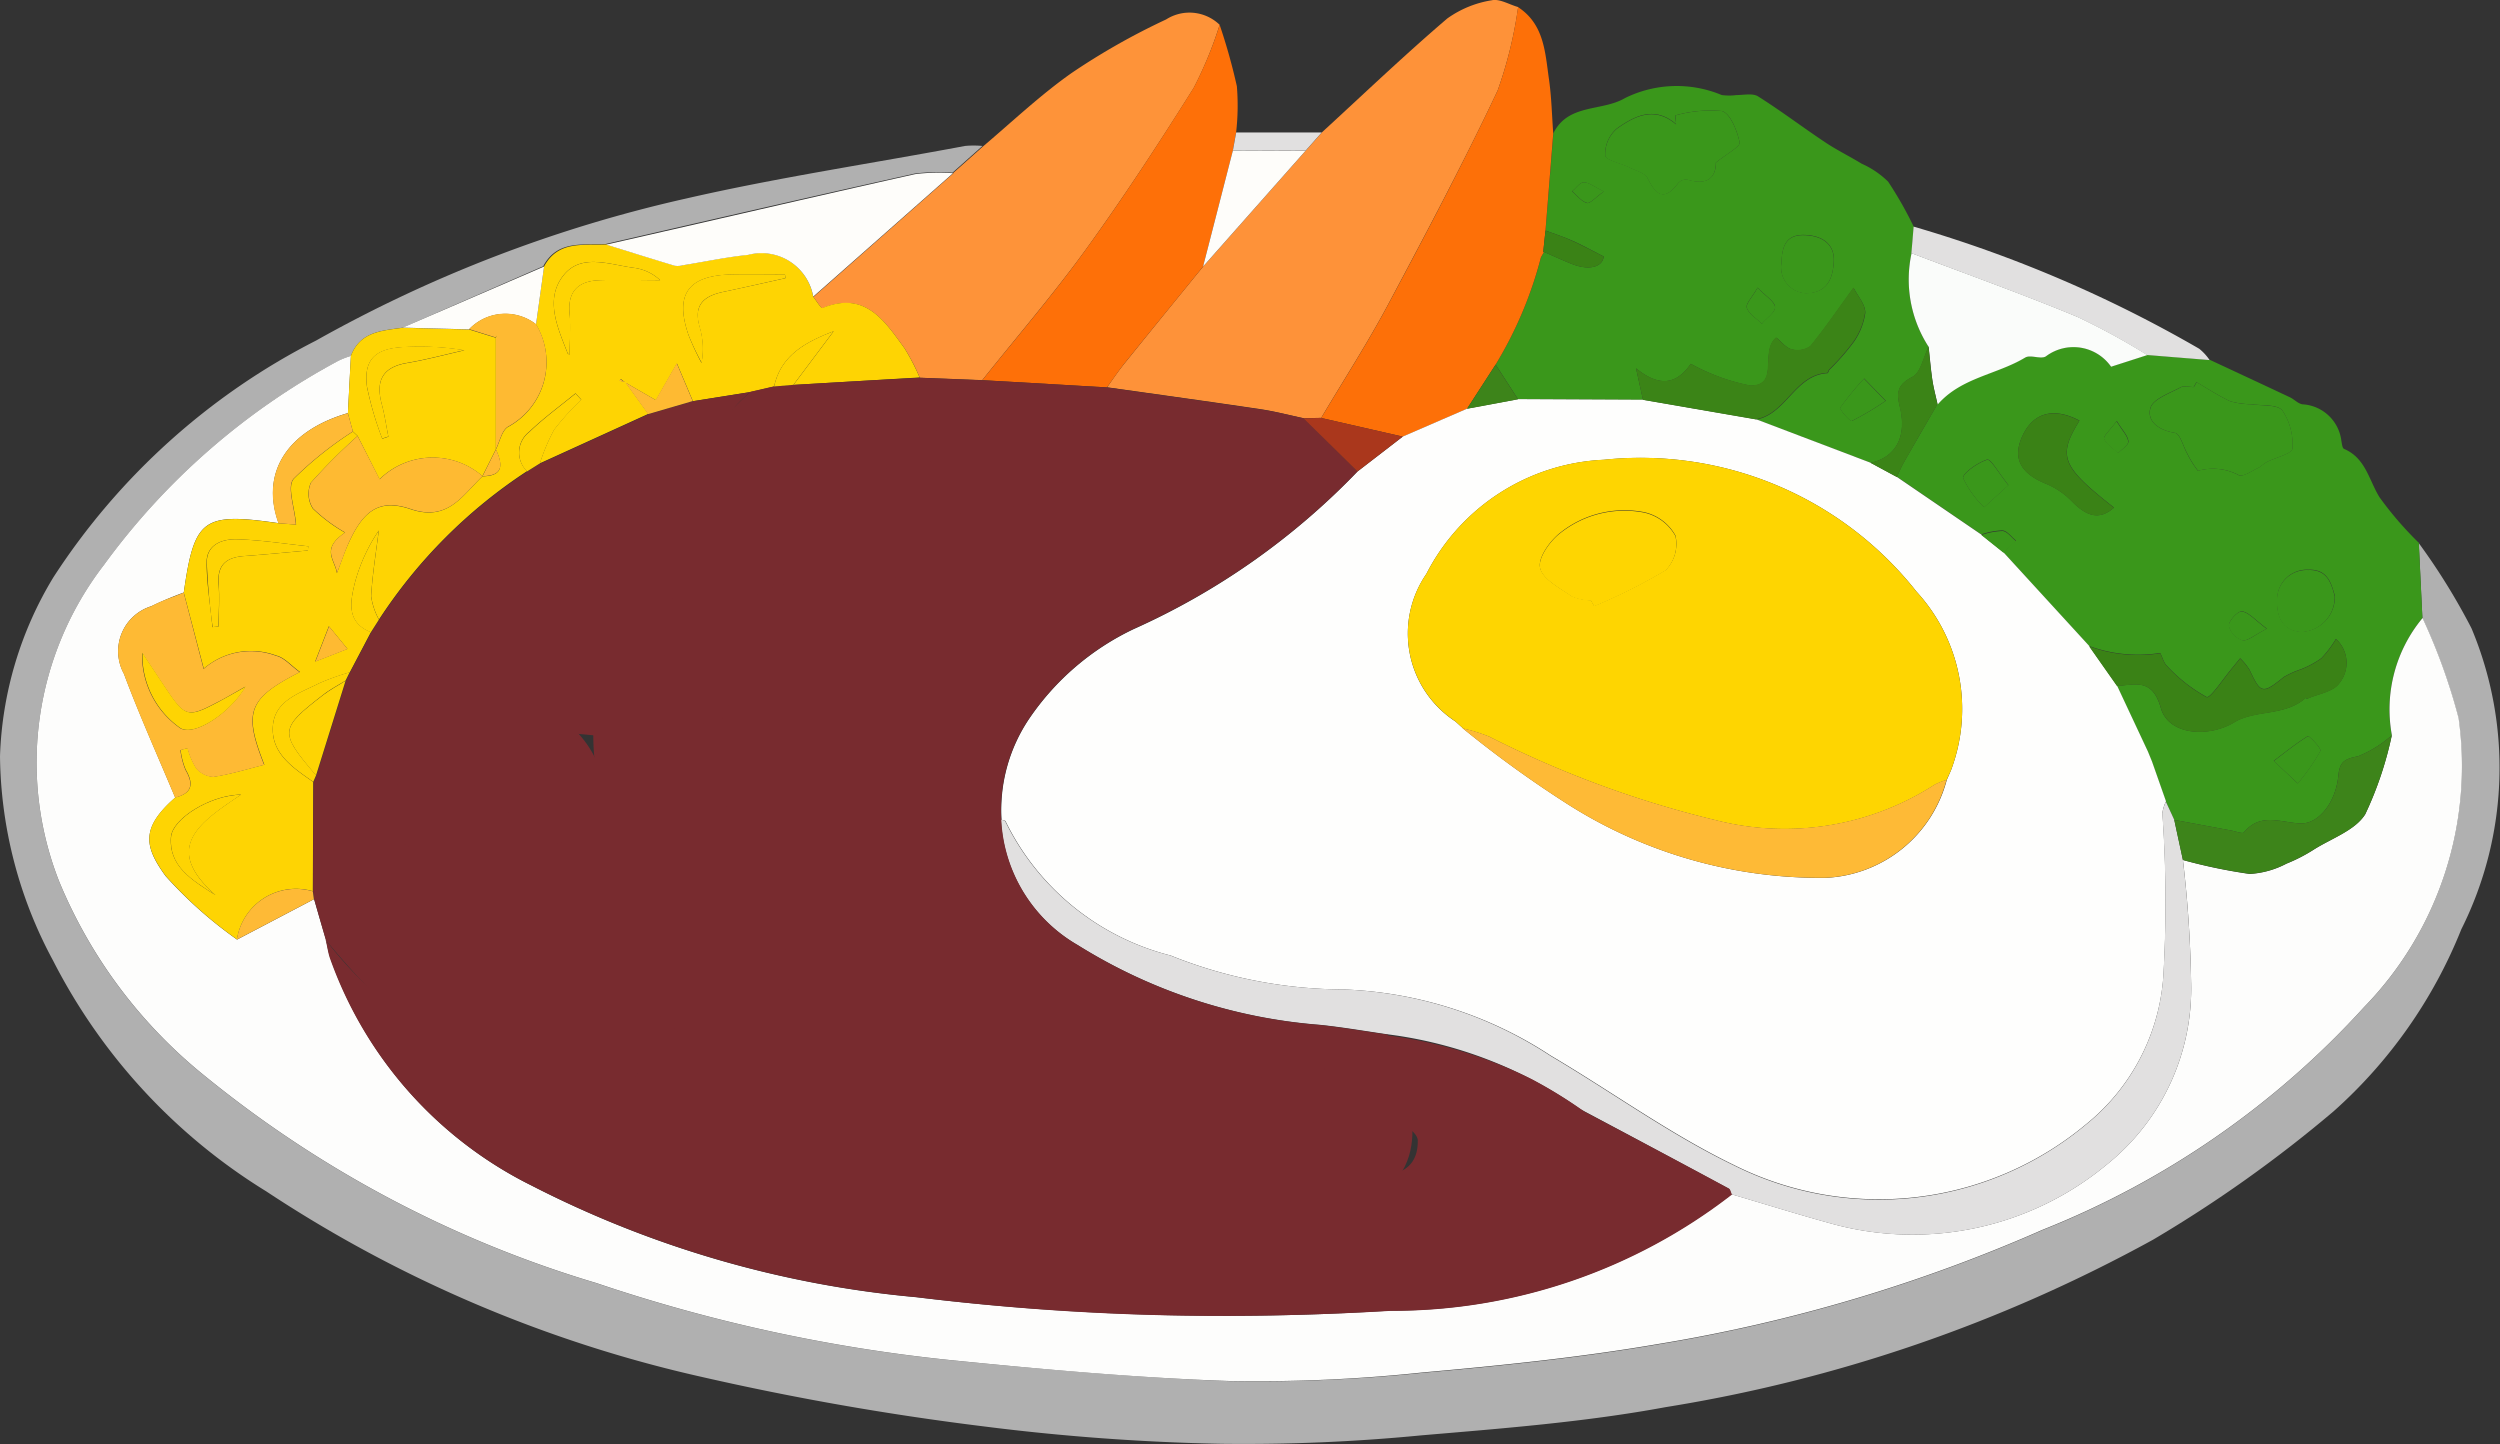 <svg id="prepared_meal_icon" xmlns="http://www.w3.org/2000/svg" xmlns:xlink="http://www.w3.org/1999/xlink" width="42.838" height="24.744" viewBox="0 0 42.838 24.744">
  <rect x="0" y="0" width="42.838" height="24.744" fill="#333333" stroke="none"/>
  <defs>
    <clipPath id="clip-path">
      <rect id="Rectangle_1705" data-name="Rectangle 1705" width="42.839" height="24.744" fill="none"/>
    </clipPath>
  </defs>
  <g id="Group_2514" data-name="Group 2514" clip-path="url(#clip-path)">
    <path id="Path_7948" data-name="Path 7948" d="M41.449,10.267a11,11,0,0,1,.9,1.455,6.178,6.178,0,0,1-.174,5.159A8.3,8.3,0,0,1,39.986,20a22.393,22.393,0,0,1-3.094,2.2,25.813,25.813,0,0,1-8.353,2.869c-1.377.255-2.785.364-4.183.483a31.446,31.446,0,0,1-3.421.145,38.109,38.109,0,0,1-4.091-.3,48.163,48.163,0,0,1-4.818-.846,22.456,22.456,0,0,1-7.464-3.18A9.955,9.955,0,0,1,.91,17.418,7.527,7.527,0,0,1,0,13.915a6.3,6.3,0,0,1,.915-3.066,11.681,11.681,0,0,1,4.5-4.056,23.428,23.428,0,0,1,6.345-2.435c1.577-.362,3.181-.6,4.775-.9a1.587,1.587,0,0,1,.3,0l-.513.457a3.271,3.271,0,0,0-.648.016c-1.767.394-3.53.8-5.3,1.208-.393.021-.826-.072-1.066.38L6.9,6.572c-.356.051-.732.067-.887.484A1.477,1.477,0,0,0,5.8,7.14a11.934,11.934,0,0,0-4.02,3.5,5.552,5.552,0,0,0-.768,5.418,8.386,8.386,0,0,0,2.479,3.322,19.385,19.385,0,0,0,6.728,3.564,27.786,27.786,0,0,0,6.045,1.317c1.587.158,3.179.3,4.773.361a27.238,27.238,0,0,0,3.345-.142c1.348-.119,2.7-.258,4.032-.487A27.308,27.308,0,0,0,35,22.034a14.845,14.845,0,0,0,5.5-3.809,5.922,5.922,0,0,0,1.625-4.96,10,10,0,0,0-.617-1.716q-.031-.641-.062-1.282" transform="translate(0 -0.957)" fill="#b0b0b0"/>
    <path id="Path_7949" data-name="Path 7949" d="M53.9,11.586q.03.641.061,1.282a2.451,2.451,0,0,0-.525,2.007,1.953,1.953,0,0,1-.578.36c-.225.046-.314.085-.338.333-.045.462-.341.836-.659.818-.338-.019-.678-.187-.959.153-.024.029-.141-.017-.214-.031l-.98-.183-.144-.312-.239-.683-.07-.171-.53-1.129c.321-.024.607-.134.752.374.134.477.829.51,1.26.247.361-.22.868-.1,1.22-.416,0,0,.026.014.035.01.185-.081.436-.116.539-.257a.551.551,0,0,0-.053-.764,1.9,1.9,0,0,1-.25.331,1.62,1.62,0,0,1-.351.189,1.512,1.512,0,0,0-.292.132c-.364.293-.394.288-.585-.121a1.054,1.054,0,0,0-.163-.2c-.059.072-.09.111-.121.149-.156.181-.388.542-.454.514a2.676,2.676,0,0,1-.68-.534c-.061-.055-.1-.223-.12-.219a2.425,2.425,0,0,1-1.215-.121l-1.47-1.606.219-.2c-.077-.061-.148-.165-.23-.174a1.2,1.2,0,0,0-.364.07l-1.446-.988c.036-.077.068-.158.11-.232.193-.339.39-.677.585-1.015.393-.461,1.011-.512,1.5-.8.09-.054.27.035.356-.021a.786.786,0,0,1,1.117.178l.622-.2,1.074.087c.457.213.915.426,1.371.641.074.035.14.11.215.12a.712.712,0,0,1,.666.627c.009.048.016.124.046.137.371.158.425.533.607.828a5.955,5.955,0,0,0,.68.787M50.089,8.823l-.048.085c-.077,0-.168-.027-.226.005-.187.1-.476.2-.517.356-.062.231.149.38.422.424.088.014.141.237.213.362a1.578,1.578,0,0,0,.181.288.937.937,0,0,1,.7.076c.085.027.216-.072.322-.121.057-.027.1-.077.158-.106.153-.079.433-.144.438-.227a1.035,1.035,0,0,0-.172-.655c-.086-.11-.353-.08-.539-.108a1.38,1.38,0,0,1-.352-.049c-.2-.093-.389-.218-.583-.33m-2,.661c-.45-.239-.8-.134-.983.271-.169.377-.025.636.414.812a1.327,1.327,0,0,1,.439.3c.268.273.482.316.72.106-.9-.709-.97-.876-.59-1.492m4.374,3c-.058-.19-.113-.457-.453-.443a.508.508,0,0,0-.534.527c-.009.27.087.515.415.537a.6.6,0,0,0,.573-.621m-5.595-1.894c-.167-.208-.3-.453-.364-.436-.163.048-.43.244-.411.315a1.66,1.66,0,0,0,.359.5l.415-.377M51.824,15.7a3.574,3.574,0,0,0,.387-.556c.021-.048-.2-.265-.211-.256-.205.126-.394.279-.587.425l.411.387M51.3,13.051c-.209-.155-.311-.281-.429-.3-.068-.01-.227.158-.226.244a.352.352,0,0,0,.231.251c.091.02.208-.09.424-.2M48.72,9.494c-.109.15-.231.256-.211.3.041.1.156.165.241.244.061-.067.179-.139.173-.2-.01-.1-.1-.185-.2-.35" transform="translate(-12.452 -2.276)" fill="#3a971b"/>
    <path id="Path_7950" data-name="Path 7950" d="M36.434,2.851c.253-.516.833-.372,1.228-.605a2,2,0,0,1,1.659-.052,1,1,0,0,0,.254,0c.124,0,.275-.035.367.022.39.246.759.526,1.143.782.2.135.424.244.633.372a1.541,1.541,0,0,1,.453.307,6.516,6.516,0,0,1,.441.776l-.039.454a2.119,2.119,0,0,0,.293,1.6c-.089.178-.133.441-.276.516-.254.132-.278.262-.217.51.127.515-.071.868-.5.963l-1.956-.742c.512-.1.659-.76,1.215-.794.013,0,.021-.045.038-.063a3.925,3.925,0,0,0,.393-.445,1.136,1.136,0,0,0,.217-.522c.007-.144-.132-.294-.2-.432-.278.384-.494.7-.739,1a.382.382,0,0,1-.32.054c-.1-.024-.171-.127-.265-.2-.29.234.066.832-.448.821A3.5,3.5,0,0,1,38.79,6.8c-.172.247-.448.48-.938.077l.119.539-2.141-.01-.384-.594a6.86,6.86,0,0,0,.778-1.839l.049-.091-.01-.005c.161.069.32.143.482.208.323.129.538.043.552-.126-.21-.106-.375-.2-.548-.274-.145-.065-.3-.114-.448-.17q.067-.832.134-1.665m2.786.5c.181-.148.422-.275.406-.345-.043-.2-.159-.5-.307-.538a2.2,2.2,0,0,0-.795.076c0,.05.009.1.014.149-.371-.321-.714-.139-1.016.074a.578.578,0,0,0-.2.459c.009.084.272.135.417.208.109.054.265.093.311.184.144.288.281.4.518.091a.189.189,0,0,1,.152-.071c.354.116.5-.036.5-.288m1.538,2.239c.4,0,.469-.3.482-.549.015-.3-.21-.442-.505-.449-.341-.008-.382.232-.393.489a.445.445,0,0,0,.416.509M42.13,7.431l-.369-.38a5.17,5.17,0,0,0-.409.5c-.017.025.166.239.2.226a4.945,4.945,0,0,0,.583-.347m-2.2-1.937c-.092.163-.208.278-.185.347.037.107.167.182.258.271.081-.1.229-.193.226-.285s-.155-.183-.3-.333M37.3,3.848c-.167-.082-.256-.158-.345-.158-.065,0-.131.1-.2.154.084.07.159.17.255.2.053.015.141-.091.286-.194" transform="translate(-9.818 -0.565)" fill="#3a971b"/>
    <path id="Path_7951" data-name="Path 7951" d="M29.913,2.272c.714-.655,1.415-1.325,2.152-1.955a1.79,1.79,0,0,1,.761-.312c.135-.031.3.073.454.116a7.255,7.255,0,0,1-.351,1.429C32.345,2.787,31.7,4,31.061,5.2c-.356.669-.769,1.308-1.156,1.96l-.3.006c-.247-.052-.492-.118-.741-.155-.876-.131-1.752-.251-2.627-.375.1-.142.2-.289.312-.426.443-.55.89-1.1,1.335-1.645q.878-.992,1.756-1.984l.277-.311" transform="translate(-7.266 0)" fill="#fe9239"/>
    <path id="Path_7952" data-name="Path 7952" d="M21.672,3.048l.514-.457c.5-.424.984-.883,1.521-1.26A11.727,11.727,0,0,1,25.321.417a.744.744,0,0,1,.917.092,6.671,6.671,0,0,1-.445,1.082c-.585.933-1.189,1.856-1.833,2.748-.563.778-1.191,1.508-1.79,2.259L21.1,6.556a3.566,3.566,0,0,0-.259-.5c-.344-.473-.675-.993-1.409-.69-.022.009-.1-.126-.156-.193l2.4-2.12" transform="translate(-5.339 -0.084)" fill="#fe9339"/>
    <path id="Path_7953" data-name="Path 7953" d="M31.311,7.209c.388-.652.8-1.291,1.156-1.959.645-1.206,1.284-2.416,1.868-3.653A7.155,7.155,0,0,0,34.685.168c.448.293.464.775.529,1.229.045.309.051.624.074.936q-.066.833-.133,1.666c-.013.12-.026.24-.038.361l.01.006-.05.09A6.825,6.825,0,0,1,34.3,6.294l-.49.757-1.1.477-1.4-.32" transform="translate(-8.673 -0.046)" fill="#fd7008"/>
    <path id="Path_7954" data-name="Path 7954" d="M23.279,6.678c.6-.751,1.228-1.481,1.789-2.259C25.713,3.527,26.317,2.6,26.9,1.67A6.691,6.691,0,0,0,27.347.589a10.068,10.068,0,0,1,.295,1.052,4.042,4.042,0,0,1-.013.792c-.018.1-.037.205-.055.309q-.256.995-.511,1.989c-.445.547-.892,1.095-1.335,1.644-.11.137-.208.284-.312.426l-2.136-.124" transform="translate(-6.448 -0.163)" fill="#fe7008"/>
    <path id="Path_7955" data-name="Path 7955" d="M45.3,5.825c.013-.151.026-.3.038-.454a22.07,22.07,0,0,1,4.894,2.093.865.865,0,0,1,.178.194l-1.074-.087a11.727,11.727,0,0,0-1.2-.655c-.937-.388-1.893-.73-2.841-1.091" transform="translate(-12.548 -1.488)" fill="#e1e0e0"/>
    <path id="Path_7956" data-name="Path 7956" d="M29.219,3.448c.019-.1.037-.206.056-.309l1.466,0-.276.311-1.245-.005" transform="translate(-8.093 -0.869)" fill="#e1e0e0"/>
    <path id="Path_7957" data-name="Path 7957" d="M41.223,14.934a2.448,2.448,0,0,1,.526-2.007,10.065,10.065,0,0,1,.618,1.716A5.924,5.924,0,0,1,40.741,19.6a14.843,14.843,0,0,1-5.5,3.808,27.276,27.276,0,0,1-6.592,1.959c-1.333.229-2.683.367-4.032.487A26.954,26.954,0,0,1,21.275,26c-1.594-.056-3.185-.2-4.773-.36a27.787,27.787,0,0,1-6.045-1.318,19.385,19.385,0,0,1-6.728-3.564,8.4,8.4,0,0,1-2.479-3.322,5.552,5.552,0,0,1,.768-5.418,11.94,11.94,0,0,1,4.02-3.5,1.474,1.474,0,0,1,.213-.083q-.026.49-.051.98c-1.045.306-1.5,1.023-1.188,1.886-1.3-.187-1.443-.08-1.625,1.189a6,6,0,0,0-.557.235.806.806,0,0,0-.467,1.158c.269.716.583,1.415.878,2.121-.59.518-.536.834-.166,1.344A7.311,7.311,0,0,0,4.3,18.437l1.32-.693q.1.35.205.7c.022.1.038.2.069.294A6.908,6.908,0,0,0,9.343,22.65a17.976,17.976,0,0,0,6.592,1.915,44.309,44.309,0,0,0,8.122.23A9.487,9.487,0,0,0,29.907,22.8c.557.164,1.112.337,1.671.492a5.214,5.214,0,0,0,4.76-1,3.864,3.864,0,0,0,1.445-3.139,20.522,20.522,0,0,0-.14-2.079,9.211,9.211,0,0,0,1.145.239,1.552,1.552,0,0,0,.63-.177,2.8,2.8,0,0,0,.476-.246c.3-.189.7-.326.873-.6a6.1,6.1,0,0,0,.455-1.353" transform="translate(-0.238 -2.337)" fill="#fdfdfc"/>
    <path id="Path_7958" data-name="Path 7958" d="M5.038,17.7a7.248,7.248,0,0,1-1.221-1.088c-.37-.51-.424-.826.166-1.343.294-.072.32-.232.179-.476a1.244,1.244,0,0,1-.087-.338l.121-.033a1.19,1.19,0,0,0,.146.343.408.408,0,0,0,.3.15c.294-.045.581-.134.868-.207-.357-.907-.281-1.134.61-1.589-.15-.108-.265-.248-.406-.281a1.234,1.234,0,0,0-1.242.225L4.129,11.76c.181-1.269.328-1.377,1.625-1.189l.3.023c-.024-.3-.157-.648-.04-.785A6.211,6.211,0,0,1,7.027,9l.08.076a9.989,9.989,0,0,0-.8.8.468.468,0,0,0,.034.445,2.75,2.75,0,0,0,.551.411c-.419.286-.175.461-.139.694.08-.209.13-.366.2-.514.254-.562.531-.763,1.063-.582.638.217.887-.236,1.231-.563h0c.372-.005.344-.21.23-.46h0c.067-.132.1-.318.205-.385a1.259,1.259,0,0,0,.482-1.758q.069-.495.138-.991c.24-.451.674-.359,1.067-.379.391.121.782.244,1.174.362a.329.329,0,0,0,.142-.009c.372-.059.742-.14,1.116-.178a.9.9,0,0,1,1.113.72c.054.068.134.2.156.194.735-.3,1.065.216,1.409.69a3.675,3.675,0,0,1,.259.5L14.576,8.2l.69-.92c-.469.185-.9.4-1.022.949l-.4.092-.991.158-.273-.645-.36.629-.52-.3L11.617,8.1l-.018.028.1.027.39.542-1.858.847a3.213,3.213,0,0,1,.244-.578,4.253,4.253,0,0,1,.466-.513l-.1-.108c-.265.218-.544.42-.79.656a.446.446,0,0,0-.04.677A8.748,8.748,0,0,0,7.474,12.22a1.156,1.156,0,0,1-.134-.4c.022-.376.084-.75.131-1.125a2.98,2.98,0,0,0-.411.9c-.075.314-.152.672.276.841l-.363.69a4.184,4.184,0,0,0-.527.189c-.33.169-.757.291-.79.73-.035.472.348.719.692.959L6.34,16.876a1.025,1.025,0,0,0-1.3.829m5.7-10.022c0-.241.018-.472,0-.7-.039-.394.155-.565.518-.577.344-.012.689,0,1.034,0a.81.81,0,0,0-.461-.213c-.409-.056-.891-.248-1.191.124-.331.411-.107.9.066,1.34,0,.009.017.014.038.028M6.255,11.038c0-.024.007-.048.01-.072-.409-.043-.818-.108-1.227-.12-.247-.007-.517.088-.518.393,0,.37.065.741.1,1.112l.108-.012c0-.241.016-.484,0-.724-.028-.333.134-.461.439-.482.364-.026.727-.063,1.091-.095m8.18-4.667-.007-.062c-.3,0-.6-.005-.907,0-.757.014-.99.342-.741,1.05A4.614,4.614,0,0,0,13,7.824a1.319,1.319,0,0,0-.028-.6c-.117-.381.057-.544.4-.617s.708-.155,1.061-.234M4.67,16.94c-.933-.821-.245-1.258.439-1.719-.521.007-1.174.409-1.2.726-.037.5.354.735.759.993m1.714-4,.551-.216-.318-.388-.233.6" transform="translate(-0.98 -1.605)" fill="#fed403"/>
    <path id="Path_7959" data-name="Path 7959" d="M8.411,9.62l-.08-.075c-.029-.1-.057-.209-.086-.313q.025-.49.051-.981c.156-.418.531-.433.888-.484l1.139.03.458.142,0,0,0,1.911h0l-.231.46h0a1.3,1.3,0,0,0-1.763.054L8.411,9.62m.422.049.106-.035c-.037-.185-.064-.373-.113-.555-.107-.395.005-.634.433-.707.33-.056.656-.144.983-.218a4.687,4.687,0,0,0-1.1-.051c-.45.037-.626.235-.57.675a5.639,5.639,0,0,0,.262.889" transform="translate(-2.284 -2.151)" fill="#fed503"/>
    <path id="Path_7960" data-name="Path 7960" d="M17.916,6.216A.9.9,0,0,0,16.8,5.5c-.374.038-.744.118-1.116.177a.341.341,0,0,1-.142.009c-.392-.118-.783-.241-1.174-.362,1.764-.4,3.528-.813,5.295-1.208a3.219,3.219,0,0,1,.648-.016l-2.4,2.119" transform="translate(-3.981 -1.132)" fill="#fefdfa"/>
    <path id="Path_7961" data-name="Path 7961" d="M10.681,7.394l-1.139-.03,2.424-1.047q-.069.5-.138.991a.858.858,0,0,0-1.147.086" transform="translate(-2.643 -1.75)" fill="#fefdfa"/>
    <path id="Path_7962" data-name="Path 7962" d="M30.611,10.1l1.1-.477.873-.163,2.141.011,1.943.336,1.956.743.453.245,1.447.988.375.3,1.47,1.605.478.681.529,1.129.07.171.24.683a.672.672,0,0,0-.062.2,21.608,21.608,0,0,1,.023,2.684,3.585,3.585,0,0,1-1.327,2.646,5.543,5.543,0,0,1-6.04.7c-1.092-.529-2.088-1.254-3.138-1.874A6.919,6.919,0,0,0,29.6,19.576a8.012,8.012,0,0,1-2.969-.582,4.332,4.332,0,0,1-2.829-2.3c-.006-.016-.045-.018-.069-.027a2.8,2.8,0,0,1,.473-1.729A4.491,4.491,0,0,1,26,13.4,12.268,12.268,0,0,0,29.833,10.7l.778-.6m1.025,4.991V15.1a19.226,19.226,0,0,0,1.81,1.308,8.075,8.075,0,0,0,4.41,1.255,2.255,2.255,0,0,0,2.074-1.679h0L40,15.824a2.973,2.973,0,0,0-.589-3.065A6.023,6.023,0,0,0,34.052,10.5a3.6,3.6,0,0,0-3.04,1.956,1.8,1.8,0,0,0,.5,2.529l.123.111" transform="translate(-6.571 -2.621)" fill="#fefefd"/>
    <path id="Path_7963" data-name="Path 7963" d="M23.729,19.307c.024.009.063.012.069.027a4.332,4.332,0,0,0,2.829,2.3,8.012,8.012,0,0,0,2.969.582,6.919,6.919,0,0,1,3.546,1.139c1.05.62,2.045,1.346,3.138,1.874a5.541,5.541,0,0,0,6.04-.7,3.584,3.584,0,0,0,1.327-2.646,21.608,21.608,0,0,0-.023-2.684.678.678,0,0,1,.062-.2l.144.312c.049.23.1.46.148.69a20.507,20.507,0,0,1,.14,2.078,3.866,3.866,0,0,1-1.445,3.14,5.217,5.217,0,0,1-4.76,1c-.56-.155-1.114-.328-1.672-.492-.016-.033-.024-.082-.05-.1q-1.267-.682-2.536-1.358a7.318,7.318,0,0,0-3.3-1.283c-.39-.056-.777-.124-1.168-.164a9.178,9.178,0,0,1-4.152-1.369,2.627,2.627,0,0,1-1.311-2.152" transform="translate(-6.573 -5.262)" fill="#e1e0e0"/>
    <path id="Path_7964" data-name="Path 7964" d="M45.293,6c.948.361,1.9.7,2.841,1.091a11.725,11.725,0,0,1,1.2.655l-.622.2a.786.786,0,0,0-1.117-.178c-.085.056-.265-.033-.355.021-.487.293-1.1.343-1.5.805-.03-.14-.069-.278-.09-.419-.027-.189-.043-.38-.064-.569A2.122,2.122,0,0,1,45.293,6" transform="translate(-12.538 -1.662)" fill="#fafcfa"/>
    <path id="Path_7965" data-name="Path 7965" d="M51.678,19.564c-.05-.23-.1-.46-.149-.69l.98.183c.073.014.19.06.214.031.281-.34.621-.171.959-.153.318.018.615-.356.659-.818.024-.249.113-.287.338-.333a1.953,1.953,0,0,0,.578-.36,6.079,6.079,0,0,1-.456,1.353c-.168.275-.57.413-.873.6a2.831,2.831,0,0,1-.476.246,1.542,1.542,0,0,1-.63.176,9.284,9.284,0,0,1-1.145-.238" transform="translate(-14.273 -4.826)" fill="#3d841a"/>
    <path id="Path_7966" data-name="Path 7966" d="M49.987,15.948l-.478-.68a2.434,2.434,0,0,0,1.215.121c.017-.005.059.163.119.218a2.7,2.7,0,0,0,.68.534c.066.028.3-.332.454-.514.032-.038.062-.076.121-.149a1.057,1.057,0,0,1,.163.2c.191.409.222.414.586.12a1.492,1.492,0,0,1,.292-.132,1.615,1.615,0,0,0,.351-.189,1.873,1.873,0,0,0,.251-.331.552.552,0,0,1,.053.764c-.1.142-.354.176-.539.257-.009,0-.03-.014-.035-.01-.352.312-.859.2-1.22.416-.43.262-1.125.229-1.26-.247-.144-.508-.43-.4-.751-.375" transform="translate(-13.713 -4.194)" fill="#3a8216"/>
    <path id="Path_7967" data-name="Path 7967" d="M51.748,9.055c.193.112.38.238.582.33a1.353,1.353,0,0,0,.352.05c.187.029.453,0,.539.108a1.03,1.03,0,0,1,.172.654c0,.084-.285.149-.437.228-.056.028-.1.079-.158.106-.106.049-.236.148-.322.12a.941.941,0,0,0-.7-.075,1.589,1.589,0,0,1-.181-.288c-.073-.125-.126-.348-.214-.362-.273-.044-.484-.193-.422-.424.042-.155.33-.252.518-.356.058-.033.15-.005.226-.005l.049-.085" transform="translate(-14.111 -2.508)" fill="#3a971b"/>
    <path id="Path_7968" data-name="Path 7968" d="M48.88,9.921c-.38.617-.311.783.591,1.492-.239.21-.453.166-.721-.106a1.332,1.332,0,0,0-.438-.3c-.44-.176-.584-.435-.415-.813.181-.406.534-.509.983-.27" transform="translate(-13.248 -2.713)" fill="#3a8216"/>
    <path id="Path_7969" data-name="Path 7969" d="M54.953,13.953a.6.6,0,0,1-.573.621c-.328-.022-.424-.267-.415-.537a.508.508,0,0,1,.534-.527c.341-.014.4.253.453.443" transform="translate(-14.948 -3.742)" fill="#3a971b"/>
    <path id="Path_7970" data-name="Path 7970" d="M45.325,8.217c.02.189.035.38.064.569.021.14.059.279.089.419-.2.338-.392.675-.585,1.014-.042.074-.074.155-.11.232l-.454-.245c.433-.095.63-.448.5-.963-.061-.248-.037-.378.218-.511.142-.074.187-.337.275-.515" transform="translate(-12.279 -2.276)" fill="#3b8417"/>
    <path id="Path_7971" data-name="Path 7971" d="M47.3,11.336l-.415.377a1.663,1.663,0,0,1-.36-.5c-.019-.071.248-.267.411-.315.059-.018.2.228.364.435" transform="translate(-12.886 -3.019)" fill="#3a971b"/>
    <path id="Path_7972" data-name="Path 7972" d="M54.3,18.258l-.412-.386c.193-.147.382-.3.587-.426.016-.009.233.208.212.256a3.539,3.539,0,0,1-.387.556" transform="translate(-14.926 -4.832)" fill="#3a971b"/>
    <path id="Path_7973" data-name="Path 7973" d="M53.474,14.787c-.215.107-.333.216-.424.2a.354.354,0,0,1-.231-.252c0-.086.158-.254.226-.244.118.017.221.144.429.3" transform="translate(-14.63 -4.013)" fill="#3a971b"/>
    <path id="Path_7974" data-name="Path 7974" d="M50.079,9.983c.1.165.193.253.2.35.007.059-.111.131-.173.2-.085-.08-.2-.147-.241-.244-.02-.047.1-.153.211-.3" transform="translate(-13.812 -2.765)" fill="#3a971b"/>
    <path id="Path_7975" data-name="Path 7975" d="M47.332,12.951l-.375-.3a1.224,1.224,0,0,1,.364-.069c.082.009.153.112.23.174l-.219.2" transform="translate(-13.006 -3.483)" fill="#3a971b"/>
    <path id="Path_7976" data-name="Path 7976" d="M50.972,17.989l-.07-.17c.023.056.047.113.07.17" transform="translate(-14.099 -4.936)" fill="#e1e0e0"/>
    <path id="Path_7977" data-name="Path 7977" d="M40.834,9.078l-1.943-.337L38.772,8.2c.492.4.766.171.938-.077a3.51,3.51,0,0,0,1.014.369c.513.011.158-.588.448-.821.095.077.171.181.266.2a.383.383,0,0,0,.32-.054c.245-.3.461-.618.739-1,.069.138.208.288.2.432a1.137,1.137,0,0,1-.218.522,3.924,3.924,0,0,1-.393.445c-.017.018-.024.061-.038.063-.557.034-.7.695-1.215.794" transform="translate(-10.739 -1.89)" fill="#3b8417"/>
    <path id="Path_7978" data-name="Path 7978" d="M39.938,3.511c0,.252-.146.4-.5.288a.188.188,0,0,0-.152.071c-.237.307-.374.2-.518-.091-.046-.09-.2-.129-.311-.184-.145-.072-.407-.124-.416-.208a.578.578,0,0,1,.2-.459c.3-.213.644-.394,1.015-.074L39.244,2.7a2.21,2.21,0,0,1,.795-.076c.147.041.262.338.307.538.015.071-.226.2-.406.345" transform="translate(-10.536 -0.722)" fill="#3a971b"/>
    <path id="Path_7979" data-name="Path 7979" d="M42.633,6.572a.447.447,0,0,1-.417-.509c.011-.257.052-.5.393-.489.3.007.521.151.506.45-.013.251-.085.545-.482.549" transform="translate(-11.693 -1.544)" fill="#3a971b"/>
    <path id="Path_7980" data-name="Path 7980" d="M44.392,9.352a4.849,4.849,0,0,1-.583.347c-.03.013-.212-.2-.2-.226a5.287,5.287,0,0,1,.41-.5l.369.38" transform="translate(-12.08 -2.485)" fill="#3a971b"/>
    <path id="Path_7981" data-name="Path 7981" d="M35.641,9.235l-.873.163.489-.757.384.594" transform="translate(-9.63 -2.393)" fill="#3d841a"/>
    <path id="Path_7982" data-name="Path 7982" d="M36.575,5.827c.012-.12.025-.241.038-.361.15.056.3.1.448.17.174.077.339.168.548.273-.014.169-.228.256-.552.126-.162-.065-.321-.139-.481-.208" transform="translate(-10.131 -1.514)" fill="#3a8216"/>
    <path id="Path_7983" data-name="Path 7983" d="M41.581,6.819c.143.15.295.239.3.333s-.145.19-.226.285c-.091-.088-.221-.164-.258-.271-.023-.068.093-.184.185-.346" transform="translate(-11.465 -1.889)" fill="#3a971b"/>
    <path id="Path_7984" data-name="Path 7984" d="M37.8,4.48c-.145.1-.233.209-.286.194-.1-.028-.171-.128-.255-.2.065-.055.131-.154.2-.154.089,0,.178.077.345.158" transform="translate(-10.319 -1.197)" fill="#3a971b"/>
    <path id="Path_7985" data-name="Path 7985" d="M36.52,6.063l.05-.091-.05.091" transform="translate(-10.116 -1.654)" fill="#3a8216"/>
    <path id="Union_25" data-name="Union 25" d="M10.12,15.753A18.035,18.035,0,0,1,3.527,13.84,6.929,6.929,0,0,1,.069,9.934c-.031-.1-.043-.2-.069-.3,1.59,2.048,3.926,2.817,6.148,3.69.178-.923.313-1.784.527-2.627A1.45,1.45,0,0,0,6,9.11a4.126,4.126,0,0,1-.812-.843A4.126,4.126,0,0,1,4.669,5.3,8.08,8.08,0,0,1,7.28.24l.4-.092C7.8.141,7.906.129,8.016.123,8.738.08,9.456.037,10.176,0l1.076.043c.712.037,1.42.08,2.135.123.873.123,1.751.246,2.626.375.252.037.5.1.746.154.305.3.613.609.921.91A12.291,12.291,0,0,1,13.85,4.3a4.5,4.5,0,0,0-1.8,1.544,2.811,2.811,0,0,0-.473,1.728,2.63,2.63,0,0,0,1.316,2.153,9.17,9.17,0,0,0,4.15,1.366c.389.043.776.111,1.168.166a.146.146,0,0,1-.02.011,7.761,7.761,0,0,1,2.478.752,8.2,8.2,0,0,1,.9.555c.83.438,1.657.876,2.481,1.321.023.018.028.061.048.1a9.5,9.5,0,0,1-5.85,1.993q-1.435.084-2.868.086A42.141,42.141,0,0,1,10.12,15.753Zm7.26-2.541c-.013.419.257.511.573.486.369-.031.766-.1.761-.628-.005-.172-.356-.332-.547-.492C17.774,12.727,17.385,12.678,17.38,13.212ZM8.128,1.3a.627.627,0,0,0-.5.892c.13.351.043.529-.277.64A1.492,1.492,0,0,0,6.41,3.961a2.473,2.473,0,0,0-.109.787c.005.172.16.338.252.5.142-.1.364-.172.42-.308A1.5,1.5,0,0,1,8.3,3.967a2.3,2.3,0,0,0,.616-.209c.079-.037.188-.184.17-.246-.122-.381.135-.511.4-.547.667-.1,1.356-.123,2.028-.209a14.637,14.637,0,0,0,1.715-.308.725.725,0,0,0,.374-.443c.094-.258-.084-.43-.318-.529a1.83,1.83,0,0,0-.356-.129c-.817-.148-1.644-.289-2.468-.431C9.672,1.046,8.891,1.138,8.128,1.3Z" transform="translate(5.58 6.473)" fill="#782b2f" stroke="rgba(0,0,0,0)" stroke-miterlimit="10" stroke-width="1"/>
    <path id="Path_7987" data-name="Path 7987" d="M29.023,3.566l1.245.005L28.512,5.555l.511-1.989" transform="translate(-7.897 -0.988)" fill="#fefdfa"/>
    <path id="Path_7988" data-name="Path 7988" d="M31.818,10.824l-.926-.912.3-.007,1.4.32-.778.6" transform="translate(-8.557 -2.744)" fill="#aa371c"/>
    <path id="Path_7989" data-name="Path 7989" d="M14.913,9.287c-1.589,1.315.033,3-.324,4.949-.192,1.05-.563,1.392,0,2.3.2.325.024.525.324.774a3.912,3.912,0,0,1,.595,2.846c-.214.839-1.159,2.421-1.342,3.347a16.862,16.862,0,0,1-6.529-4.821q-.1-.351-.2-.7c-.007-.046-.012-.091-.019-.136q0-.936.008-1.872l.048-.112q.254-.811.507-1.624c.024-.047.047-.095.07-.142l.364-.69.138-.216a8.74,8.74,0,0,1,2.537-2.538l.215-.134,1.857-.847.764-.223.991-.158m-4.034,5.8a.428.428,0,0,0-.478.549,1.226,1.226,0,0,0,1.006.9c.254,0,2.3-.593,2.308-.9.016-.445-2.4-.543-2.836-.549m-1.4,1-.377.4a1.913,1.913,0,0,0,.555.341c.117.025.281-.159.424-.249l-.6-.489m3.5,4.88.321-.385a4.146,4.146,0,0,0-.59-.429c-.05-.026-.207.155-.314.242l.583.572m-.84-9c.142-.152.221-.235.3-.319a4.044,4.044,0,0,0-.483-.369c-.033-.019-.159.127-.242.2l.427.49" transform="translate(-2.053 -2.572)" fill="#782b2f"/>
    <path id="Path_7990" data-name="Path 7990" d="M3.927,14.045c.108.414.215.826.341,1.307a1.23,1.23,0,0,1,1.241-.225c.141.033.256.174.406.281-.891.455-.967.683-.61,1.589-.287.072-.574.162-.868.207a.408.408,0,0,1-.3-.15,1.19,1.19,0,0,1-.146-.343l-.121.033a1.294,1.294,0,0,0,.087.338c.142.245.116.4-.178.476-.295-.706-.609-1.4-.878-2.121a.808.808,0,0,1,.468-1.158c.176-.095.37-.157.556-.234M4.99,15.652c-.2.111-.344.2-.5.278-.488.257-.544.243-.855-.219-.142-.21-.281-.423-.421-.635a1.518,1.518,0,0,0,.655,1.293c.247.139.855-.265,1.116-.717" transform="translate(-0.779 -3.89)" fill="#feba34"/>
    <path id="Path_7991" data-name="Path 7991" d="M7.753,9.792c.029.1.057.209.086.313a6.205,6.205,0,0,0-1.017.811c-.116.137.017.486.04.785l-.3-.023c-.309-.863.143-1.581,1.188-1.886" transform="translate(-1.792 -2.712)" fill="#feba36"/>
    <path id="Path_7992" data-name="Path 7992" d="M6.914,21.109c.007.046.012.09.019.136l-1.321.693a1.026,1.026,0,0,1,1.3-.829" transform="translate(-1.554 -5.837)" fill="#feba36"/>
    <path id="Path_7993" data-name="Path 7993" d="M8.153,10.33l.379.743a1.3,1.3,0,0,1,1.763-.053c-.344.328-.592.781-1.231.563-.532-.181-.809.02-1.063.582-.067.149-.118.305-.2.514-.036-.233-.281-.408.139-.694a2.742,2.742,0,0,1-.55-.411.466.466,0,0,1-.034-.445,9.649,9.649,0,0,1,.8-.8" transform="translate(-2.026 -2.861)" fill="#feba32"/>
    <path id="Path_7994" data-name="Path 7994" d="M11.117,7.7a.858.858,0,0,1,1.147-.086,1.26,1.26,0,0,1-.482,1.758c-.107.067-.139.253-.206.385q0-.955,0-1.911l.015-.035-.02.031L11.117,7.7" transform="translate(-3.079 -2.06)" fill="#feba32"/>
    <path id="Path_7995" data-name="Path 7995" d="M13.4,7.8c-.02-.015-.034-.02-.038-.029-.173-.442-.4-.929-.066-1.34.3-.371.782-.179,1.192-.124a.81.81,0,0,1,.46.214c-.344,0-.69-.009-1.034,0-.363.012-.557.183-.518.578.022.226,0,.457,0,.7" transform="translate(-3.635 -1.719)" fill="#fed403"/>
    <path id="Path_7996" data-name="Path 7996" d="M6.631,12.973c-.364.032-.727.069-1.091.095-.305.022-.467.15-.439.482.02.239,0,.482,0,.724L5,14.286a10.916,10.916,0,0,1-.1-1.112c0-.306.27-.4.518-.393.409.012.818.077,1.226.12,0,.024-.007.048-.009.072" transform="translate(-1.356 -3.54)" fill="#fed403"/>
    <path id="Path_7997" data-name="Path 7997" d="M17.94,6.568c-.354.078-.707.16-1.061.234s-.517.236-.4.616a1.322,1.322,0,0,1,.028.6,4.625,4.625,0,0,1-.221-.465c-.249-.707-.016-1.035.741-1.05.3-.006.6,0,.907,0l.007.061" transform="translate(-4.484 -1.801)" fill="#fed403"/>
    <path id="Path_7998" data-name="Path 7998" d="M7.206,17.7l-.048.111c-.343-.24-.727-.487-.692-.959.033-.44.46-.56.79-.73a4.063,4.063,0,0,1,.526-.189l-.07.142c-.127.08-.262.15-.38.241-.756.586-.76.64-.127,1.382" transform="translate(-1.79 -4.414)" fill="#fed403"/>
    <path id="Path_7999" data-name="Path 7999" d="M4.812,20.553c-.406-.258-.8-.493-.759-.993.024-.317.677-.719,1.2-.726-.684.461-1.372.9-.439,1.719" transform="translate(-1.122 -5.217)" fill="#fed403"/>
    <path id="Path_8000" data-name="Path 8000" d="M8.8,14.1l-.138.216c-.428-.168-.351-.527-.276-.842a2.967,2.967,0,0,1,.411-.9c-.047.375-.109.748-.131,1.125a1.161,1.161,0,0,0,.134.4" transform="translate(-2.307 -3.482)" fill="#fed403"/>
    <path id="Path_8001" data-name="Path 8001" d="M12.654,10.526l-.215.135a.446.446,0,0,1,.04-.677c.246-.237.525-.44.79-.657l.1.108a4.259,4.259,0,0,0-.466.513,3.206,3.206,0,0,0-.244.578" transform="translate(-3.407 -2.583)" fill="#fed403"/>
    <path id="Path_8002" data-name="Path 8002" d="M15.974,9.258l-.764.223-.39-.542h0l.52.3.361-.63.273.646" transform="translate(-4.105 -2.385)" fill="#feba32"/>
    <path id="Path_8003" data-name="Path 8003" d="M18.678,8.768l-.333.028c.119-.547.554-.764,1.022-.949l-.69.92" transform="translate(-5.081 -2.174)" fill="#fed403"/>
    <path id="Path_8004" data-name="Path 8004" d="M7.475,15.443l.233-.6.318.388-.551.216" transform="translate(-2.07 -4.11)" fill="#feba32"/>
    <path id="Path_8005" data-name="Path 8005" d="M11.435,11.109l.231-.46c.114.249.142.455-.231.46" transform="translate(-3.167 -2.95)" fill="#feba32"/>
    <path id="Path_8006" data-name="Path 8006" d="M14.782,9.043l-.1-.027.018-.028.08.054h0" transform="translate(-4.068 -2.489)" fill="#feba32"/>
    <path id="Path_8007" data-name="Path 8007" d="M8.955,9.794A5.64,5.64,0,0,1,8.693,8.9c-.056-.44.119-.638.57-.675a4.686,4.686,0,0,1,1.1.051c-.328.074-.653.162-.983.218-.428.073-.54.312-.433.707.049.181.076.369.113.555l-.106.035" transform="translate(-2.405 -2.276)" fill="#fed403"/>
    <path id="Path_8008" data-name="Path 8008" d="M34.184,15.372a1.8,1.8,0,0,1-.5-2.529,3.6,3.6,0,0,1,3.04-1.956,6.025,6.025,0,0,1,5.359,2.261,2.974,2.974,0,0,1,.589,3.065l-.073.162v0a1.215,1.215,0,0,0-.205.082,4.746,4.746,0,0,1-3.752.608,17.8,17.8,0,0,1-3.88-1.431,2.969,2.969,0,0,0-.455-.142v-.007l-.123-.111M36.507,13.3l.053.093a9.764,9.764,0,0,0,1.223-.614.639.639,0,0,0,.169-.593.815.815,0,0,0-.535-.4,1.764,1.764,0,0,0-1.437.351c-.178.137-.387.432-.347.6.046.2.339.346.544.489a.89.89,0,0,0,.33.069" transform="translate(-9.243 -3.01)" fill="#fed501"/>
    <path id="Path_8009" data-name="Path 8009" d="M34.667,17.259a2.893,2.893,0,0,1,.455.143A17.8,17.8,0,0,0,39,18.832a4.746,4.746,0,0,0,3.752-.608,1.215,1.215,0,0,1,.205-.082,2.252,2.252,0,0,1-2.074,1.679,8.072,8.072,0,0,1-4.41-1.254,19.224,19.224,0,0,1-1.81-1.308" transform="translate(-9.602 -4.78)" fill="#feba36"/>
    <path id="Path_8010" data-name="Path 8010" d="M34.5,17.1l.123.111L34.5,17.1" transform="translate(-9.555 -4.736)" fill="#feba36"/>
    <path id="Path_8011" data-name="Path 8011" d="M46.135,18.422l.073-.161-.073.161" transform="translate(-12.779 -5.058)" fill="#feba36"/>
    <path id="Path_8013" data-name="Path 8013" d="M20.6,10.218c.823.142,1.644.282,2.464.43a1.879,1.879,0,0,1,.356.134c.238.1.414.269.324.524a.731.731,0,0,1-.379.442,14.559,14.559,0,0,1-1.714.307c-.676.087-1.36.115-2.035.21-.263.038-.522.169-.4.552.02.06-.09.206-.172.246a2.193,2.193,0,0,1-.611.21,1.5,1.5,0,0,0-1.334.975c-.051.136-.273.207-.417.307-.09-.168-.243-.332-.254-.5a2.519,2.519,0,0,1,.114-.784,1.482,1.482,0,0,1,.934-1.125c.323-.114.41-.293.28-.641a.631.631,0,0,1,.5-.9c.765-.161,1.544-.259,2.342-.387" transform="translate(-4.549 -2.83)" fill="#782b2f" stroke="#782b2f" stroke-width="1"/>
    <path id="Path_8014" data-name="Path 8014" d="M12.021,17.313a1.272,1.272,0,0,1,1.038,1.055c-.011.305-.256.39-.51.392a1.226,1.226,0,0,1-1.006-.9.427.427,0,0,1,.478-.549" transform="translate(-3.195 -4.795)" fill="#782b2f" stroke="#782b2f" stroke-width="1"/>
    <path id="Path_8015" data-name="Path 8015" d="M7.314,17.756c-.633-.743-.63-.8.127-1.382.119-.091.253-.161.38-.241l-.507,1.624" transform="translate(-1.899 -4.468)" fill="#fed403"/>
    <path id="Path_8016" data-name="Path 8016" d="M10.127,18.7l.6.489c-.142.09-.306.275-.424.249a1.913,1.913,0,0,1-.555-.341l.377-.4" transform="translate(-2.701 -5.179)" fill="#782b2f" stroke="#782b2f" stroke-width="1"/>
    <path id="Path_8017" data-name="Path 8017" d="M14.888,25.133l-.583-.572c.107-.087.264-.268.314-.242a4.146,4.146,0,0,1,.59.429l-.321.385" transform="translate(-3.962 -6.735)" fill="#782b2f" stroke="#782b2f" stroke-width="1"/>
    <path id="Path_8018" data-name="Path 8018" d="M13.785,12.737l-.427-.49c.083-.07.21-.216.242-.2a4.044,4.044,0,0,1,.483.369c-.077.084-.155.167-.3.319" transform="translate(-3.7 -3.337)" fill="#782b2f" stroke="#782b2f" stroke-width="1"/>
    <path id="Path_8019" data-name="Path 8019" d="M5.147,16.047c-.261.452-.869.855-1.116.717a1.518,1.518,0,0,1-.655-1.293c.14.212.279.424.421.635.311.462.367.476.855.219.151-.08.3-.166.5-.278" transform="translate(-0.935 -4.285)" fill="#fed403"/>
    <path id="Path_8020" data-name="Path 8020" d="M11.75,7.991l.02-.031L11.754,8l0,0" transform="translate(-3.255 -2.205)" fill="#fed503"/>
    <path id="Path_8021" data-name="Path 8021" d="M37.371,13.644a.89.89,0,0,1-.33-.069c-.2-.143-.5-.293-.544-.489-.04-.169.169-.465.347-.6a1.764,1.764,0,0,1,1.437-.351.815.815,0,0,1,.535.4.639.639,0,0,1-.169.593,9.763,9.763,0,0,1-1.223.614l-.053-.093" transform="translate(-10.108 -3.351)" fill="#fed501"/>
    <path id="Path_8022" data-name="Path 8022" d="M33.909,25.77c.317.239.9.473.9.72.02.763-.647.876-1.263.92-.514.037-.962-.1-.95-.712.014-.785.653-.712,1.31-.928" transform="translate(-11.107 -7.138)" fill="#782b2f" stroke="#782b2f" stroke-width="1"/>
  </g>
</svg>
